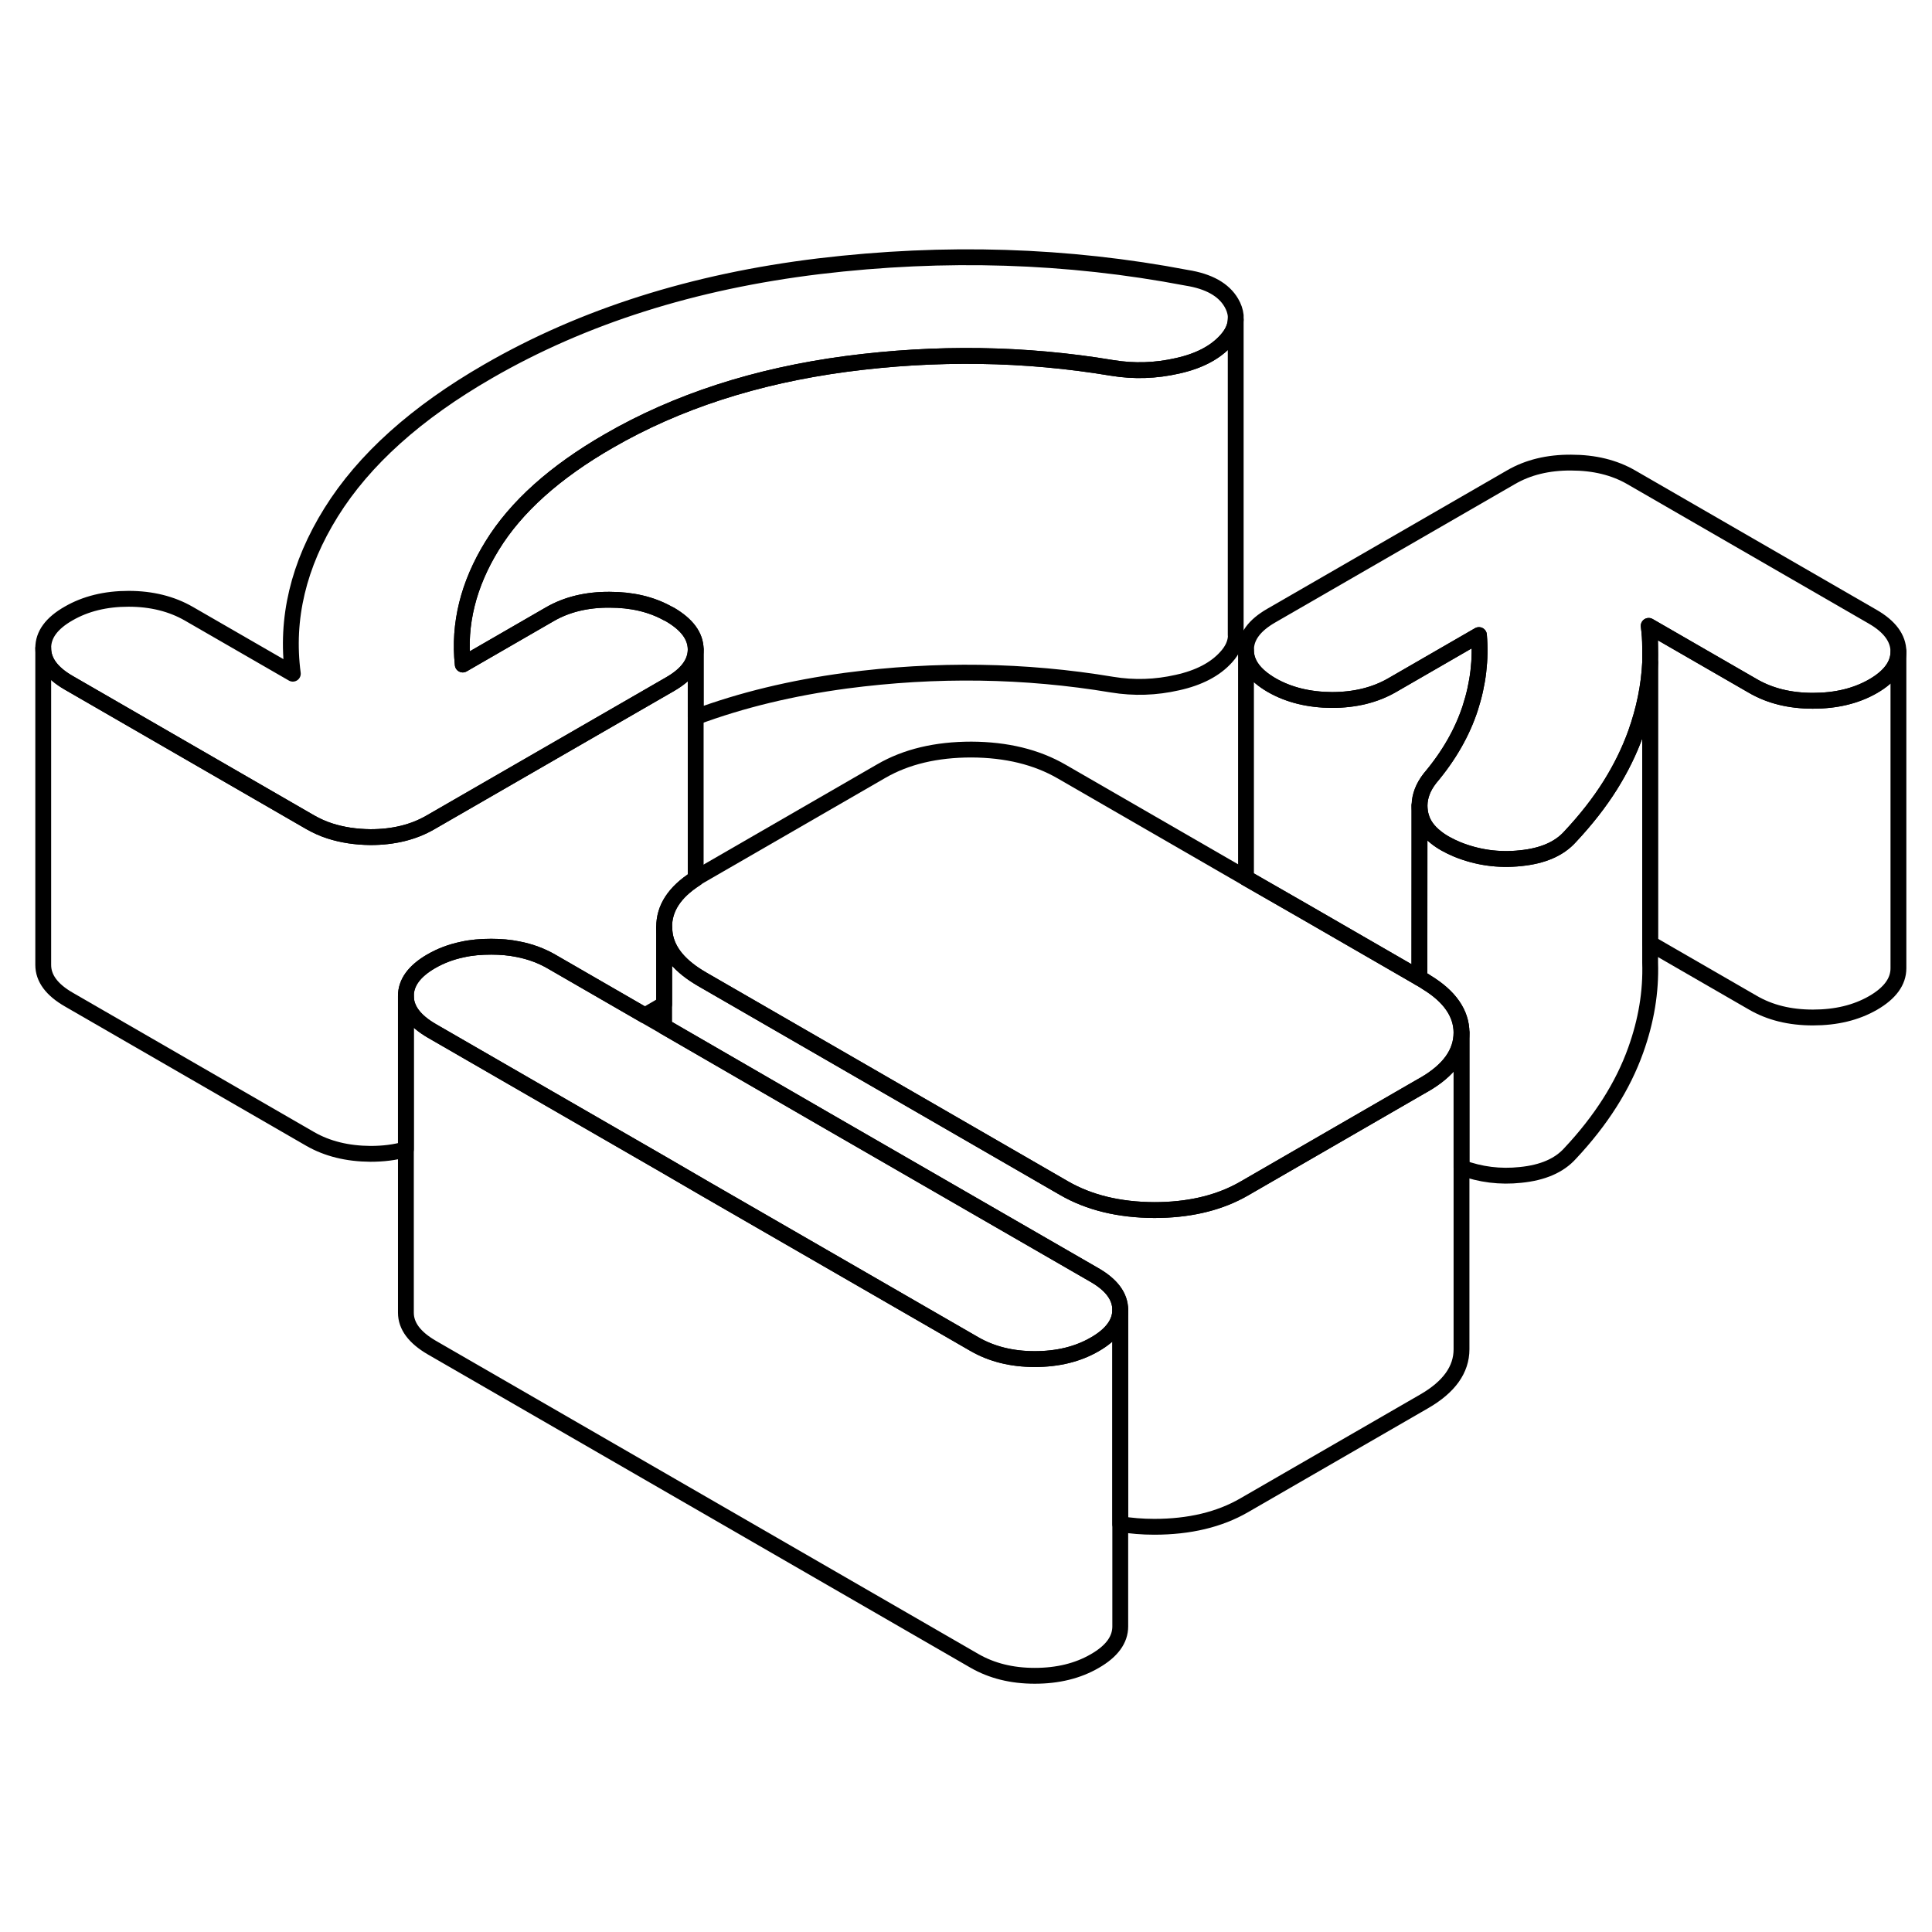 <svg width="48" height="48" viewBox="0 0 122 94" fill="none" xmlns="http://www.w3.org/2000/svg" stroke-width="1px"
     stroke-linecap="round" stroke-linejoin="round">
    <path d="M43.931 27.002V41.482C42.59 42.342 41.931 43.362 41.941 44.542V49.412L40.721 50.122L34.831 46.722C34.191 46.352 33.49 46.092 32.721 45.942C32.191 45.832 31.62 45.782 31.02 45.782C30.37 45.782 29.761 45.832 29.191 45.962C28.471 46.112 27.82 46.362 27.23 46.702C26.16 47.322 25.631 48.052 25.631 48.892V58.572C24.941 58.772 24.201 58.862 23.39 58.862C21.941 58.852 20.671 58.542 19.59 57.922L4.35 49.122C3.27 48.502 2.73 47.772 2.73 46.932V26.932C2.73 27.772 3.27 28.502 4.35 29.122L19.59 37.922C19.98 38.142 20.39 38.332 20.831 38.472C21.61 38.722 22.46 38.852 23.39 38.862C24.851 38.862 26.11 38.552 27.18 37.932L42.331 29.192C43.401 28.572 43.931 27.842 43.931 27.002Z" stroke="currentColor" stroke-linejoin="round"/>
    <path d="M92.29 51.202V71.202C92.29 72.482 91.51 73.582 89.93 74.492L78.57 81.052C77 81.962 75.1 82.412 72.89 82.412C72.14 82.412 71.42 82.352 70.74 82.242V68.702C70.73 67.862 70.19 67.132 69.11 66.512L52.14 56.722L41.94 50.822V44.612H41.95C41.97 45.722 42.6 46.692 43.85 47.532C44 47.632 44.16 47.732 44.33 47.832L55.94 54.532L67.18 61.022C68.77 61.942 70.67 62.402 72.89 62.412C74.97 62.412 76.77 62.012 78.281 61.212C78.38 61.162 78.48 61.102 78.57 61.052L89.63 54.662L89.93 54.492C91.51 53.582 92.29 52.482 92.29 51.202Z" stroke="currentColor" stroke-linejoin="round"/>
    <path d="M119.88 27.142V47.142C119.88 47.982 119.35 48.712 118.28 49.332C117.2 49.952 115.94 50.252 114.48 50.252C113.02 50.252 111.76 49.942 110.68 49.312L104.2 45.572V27.832C104.21 27.512 104.21 27.192 104.2 26.872C104.2 26.422 104.17 25.972 104.11 25.522L110.68 29.312C111.76 29.942 113.03 30.252 114.48 30.252C115.93 30.252 117.2 29.952 118.28 29.332C119.35 28.712 119.88 27.982 119.88 27.142Z" stroke="currentColor" stroke-linejoin="round"/>
    <path d="M78.031 5.922V6.192C78.011 6.642 77.811 7.072 77.431 7.492C76.741 8.262 75.711 8.802 74.351 9.102C72.991 9.412 71.621 9.462 70.221 9.232C64.711 8.312 59.111 8.232 53.421 8.982C47.731 9.742 42.741 11.362 38.451 13.842C35.041 15.802 32.581 18.012 31.081 20.452C29.571 22.902 28.951 25.402 29.221 27.962L34.711 24.792C35.781 24.172 37.041 23.862 38.501 23.872C39.891 23.872 41.101 24.152 42.141 24.722C42.191 24.742 42.251 24.772 42.301 24.802C43.381 25.432 43.921 26.162 43.931 27.002C43.931 27.842 43.401 28.572 42.331 29.192L27.181 37.932C26.111 38.552 24.851 38.862 23.391 38.862C22.461 38.852 21.611 38.722 20.831 38.472C20.391 38.332 19.981 38.142 19.591 37.922L4.351 29.122C3.271 28.502 2.731 27.772 2.731 26.932C2.721 26.082 3.261 25.352 4.331 24.742C5.401 24.122 6.671 23.812 8.121 23.812C9.571 23.812 10.841 24.132 11.921 24.752L18.491 28.542C18.031 25.072 18.841 21.672 20.911 18.352C22.981 15.032 26.281 12.062 30.831 9.442C36.821 5.982 43.791 3.772 51.721 2.812C59.661 1.862 67.401 2.102 74.941 3.542C76.331 3.762 77.271 4.292 77.751 5.112C77.911 5.382 78.001 5.652 78.031 5.922Z" stroke="currentColor" stroke-linejoin="round"/>
    <path d="M92.29 51.202C92.29 52.482 91.51 53.582 89.93 54.492L89.63 54.662L78.57 61.052C78.481 61.102 78.381 61.162 78.281 61.212C76.771 62.012 74.971 62.412 72.891 62.412C70.671 62.402 68.77 61.942 67.18 61.022L55.941 54.532L44.331 47.832C44.161 47.732 44.001 47.632 43.85 47.532C42.6 46.692 41.971 45.722 41.951 44.612C41.941 44.592 41.941 44.562 41.941 44.542C41.931 43.362 42.59 42.342 43.931 41.482C44.05 41.392 44.16 41.322 44.291 41.252L55.651 34.692C57.221 33.782 59.121 33.332 61.341 33.332C63.551 33.342 65.451 33.802 67.04 34.722L78.68 41.442L82.461 43.612L89.63 47.752L89.901 47.912C89.961 47.942 90.01 47.982 90.07 48.022C91.54 48.912 92.281 49.982 92.29 51.202Z" stroke="currentColor" stroke-linejoin="round"/>
    <path d="M119.881 27.142C119.881 27.982 119.351 28.712 118.281 29.332C117.201 29.952 115.941 30.252 114.481 30.252C113.021 30.252 111.761 29.942 110.681 29.312L104.111 25.522C104.171 25.972 104.201 26.422 104.201 26.872V27.832C104.131 29.332 103.821 30.822 103.291 32.312C102.891 33.422 102.361 34.502 101.701 35.562C101.001 36.682 100.151 37.762 99.151 38.832C98.461 39.602 97.421 40.052 96.021 40.192C94.631 40.342 93.301 40.152 92.031 39.642C91.481 39.412 91.031 39.162 90.671 38.872C90.201 38.502 89.891 38.082 89.751 37.612C89.671 37.362 89.641 37.122 89.641 36.872V36.842C89.651 36.262 89.871 35.692 90.301 35.142C91.501 33.722 92.341 32.242 92.841 30.712C93.341 29.172 93.521 27.642 93.391 26.102L87.901 29.272C86.821 29.892 85.561 30.202 84.101 30.202C82.651 30.192 81.381 29.882 80.301 29.262C79.221 28.632 78.681 27.902 78.681 27.062C78.671 26.222 79.201 25.492 80.281 24.872L95.421 16.132C96.491 15.512 97.761 15.202 99.211 15.212C100.671 15.212 101.941 15.522 103.011 16.142L118.251 24.942C119.331 25.562 119.871 26.302 119.881 27.142Z" stroke="currentColor" stroke-linejoin="round"/>
    <path d="M92.841 30.712C92.341 32.242 91.501 33.722 90.301 35.142C89.871 35.692 89.651 36.262 89.641 36.842V39.472L89.631 47.752L82.461 43.612L78.681 41.442V27.062C78.681 27.902 79.221 28.632 80.301 29.262C81.381 29.882 82.651 30.192 84.101 30.202C85.561 30.202 86.821 29.892 87.901 29.272L93.391 26.102C93.521 27.642 93.341 29.172 92.841 30.712Z" stroke="currentColor" stroke-linejoin="round"/>
    <path d="M70.741 68.702C70.741 69.542 70.211 70.272 69.131 70.892C68.061 71.512 66.801 71.822 65.341 71.822C63.881 71.822 62.621 71.502 61.541 70.882L44.571 61.092L41.941 59.562L33.151 54.492L27.261 51.092C26.181 50.462 25.631 49.732 25.631 48.892C25.631 48.052 26.161 47.322 27.231 46.702C27.821 46.362 28.471 46.112 29.191 45.962C29.761 45.832 30.371 45.782 31.021 45.782C31.621 45.782 32.191 45.832 32.721 45.942C33.491 46.092 34.191 46.352 34.831 46.722L40.721 50.122L41.941 50.822L52.141 56.722L69.111 66.512C70.191 67.132 70.731 67.862 70.741 68.702Z" stroke="currentColor" stroke-linejoin="round"/>
    <path d="M104.201 27.832V46.792C104.261 48.632 103.951 50.472 103.291 52.312C102.481 54.582 101.101 56.752 99.151 58.832C98.461 59.602 97.421 60.052 96.021 60.192C94.721 60.332 93.481 60.172 92.291 59.732V51.202C92.281 49.982 91.541 48.912 90.071 48.022C90.011 47.982 89.961 47.942 89.901 47.912L89.631 47.752V36.872C89.641 37.122 89.671 37.362 89.751 37.612C89.891 38.082 90.201 38.502 90.671 38.872C91.031 39.162 91.481 39.412 92.031 39.642C93.301 40.152 94.631 40.342 96.021 40.192C97.421 40.052 98.461 39.602 99.151 38.832C100.151 37.762 101.001 36.682 101.701 35.562C102.361 34.502 102.891 33.422 103.291 32.312C103.821 30.822 104.131 29.332 104.201 27.832Z" stroke="currentColor" stroke-linejoin="round"/>
    <path d="M70.741 68.702V88.702C70.741 89.542 70.211 90.272 69.131 90.892C68.061 91.512 66.801 91.822 65.341 91.822C63.881 91.822 62.621 91.502 61.541 90.882L27.261 71.092C26.181 70.462 25.631 69.732 25.631 68.892V48.892C25.631 49.732 26.181 50.462 27.261 51.092L33.151 54.492L41.941 59.562L44.571 61.092L61.541 70.882C62.621 71.502 63.891 71.822 65.341 71.822C66.791 71.822 68.061 71.512 69.131 70.892C70.211 70.272 70.741 69.542 70.741 68.702Z" stroke="currentColor" stroke-linejoin="round"/>
    <path d="M78.041 26.102C78.041 26.582 77.841 27.042 77.431 27.492C76.741 28.262 75.711 28.802 74.351 29.102C72.991 29.412 71.621 29.462 70.221 29.232C64.711 28.312 59.111 28.232 53.421 28.982C50.001 29.442 46.841 30.202 43.931 31.282V27.002C43.921 26.162 43.381 25.432 42.301 24.802C42.251 24.772 42.191 24.742 42.141 24.722C41.101 24.152 39.891 23.872 38.501 23.872C37.041 23.862 35.781 24.172 34.711 24.792L29.221 27.962C28.951 25.402 29.571 22.902 31.081 20.452C32.581 18.012 35.041 15.802 38.451 13.842C42.741 11.362 47.731 9.742 53.421 8.982C59.111 8.232 64.711 8.312 70.221 9.232C71.621 9.462 72.991 9.412 74.351 9.102C75.711 8.802 76.741 8.262 77.431 7.492C77.811 7.072 78.011 6.642 78.031 6.192V26.102H78.041Z" stroke="currentColor" stroke-linejoin="round"/>
</svg>